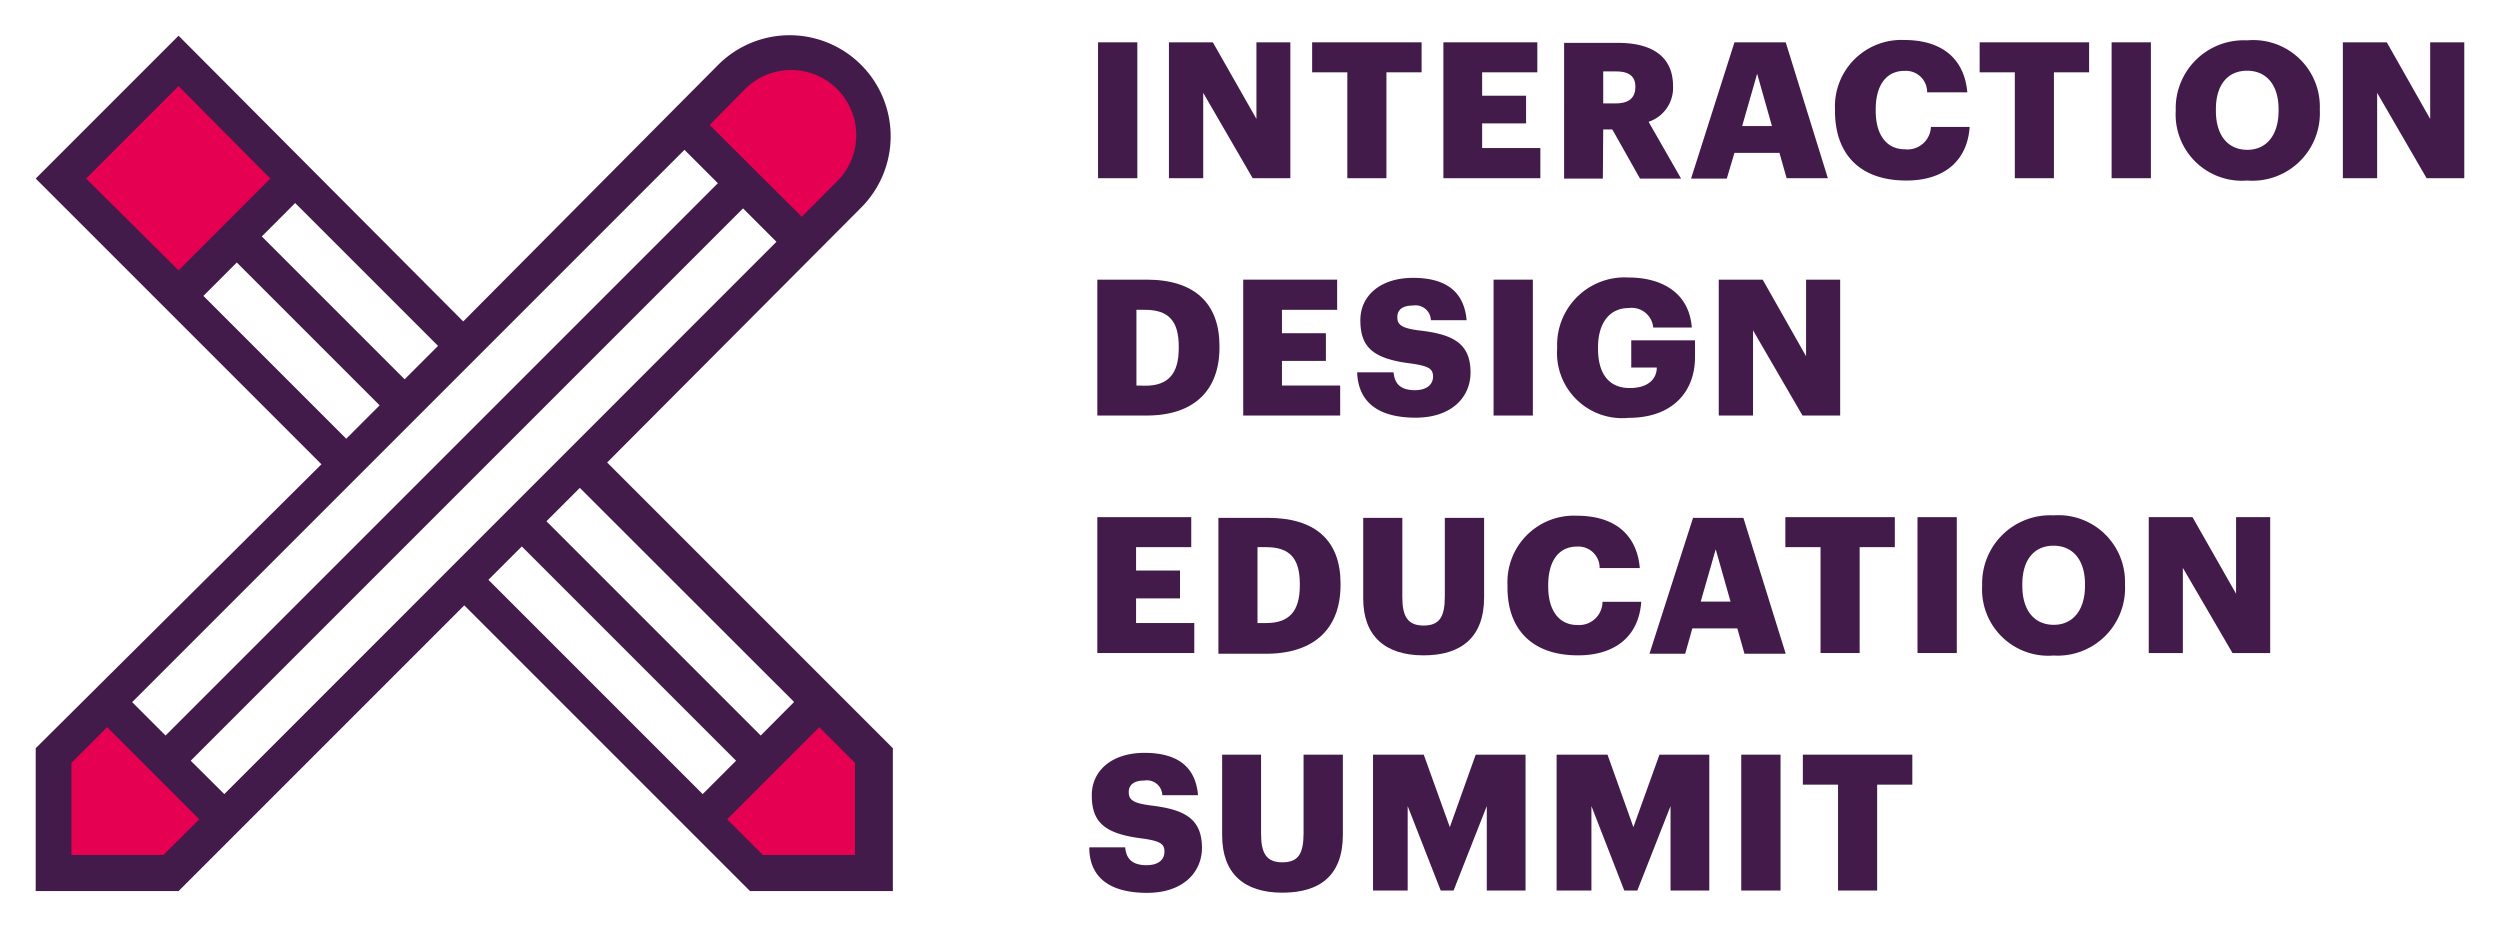 <svg id="Calque_1" data-name="Calque 1" xmlns="http://www.w3.org/2000/svg" viewBox="0 0 140 52"><defs><style>.cls-1{fill:#e50051;}.cls-2{fill:#421b4b;}</style></defs><title>logo_interaction_design_education_summit</title><g id="edu-summit"><polygon class="cls-1" points="3.33 48.55 3.33 42.45 5.99 39.79 12.09 45.89 9.43 48.55 3.33 48.55"/><polygon class="cls-1" points="42.45 48.55 39.79 45.89 45.89 39.79 48.55 42.45 48.55 48.55 42.45 48.55"/><path class="cls-1" d="M38.8,7l2.38-2.38a4.31,4.31,0,0,1,6.1,6.1L44.9,13.08Z"/><rect class="cls-1" x="5.67" y="5.67" width="8.62" height="8.62" transform="translate(-4.13 9.98) rotate(-45)"/><rect class="cls-2" x="61.49" y="2.37" width="2.2" height="7.61"/><polygon class="cls-2" points="67.38 5.2 70.15 9.98 72.26 9.98 72.26 2.37 70.36 2.37 70.36 6.66 67.92 2.37 65.46 2.37 65.46 9.98 67.38 9.98 67.38 5.2"/><polygon class="cls-2" points="77.64 9.98 77.64 4.05 79.61 4.05 79.61 2.37 73.48 2.37 73.48 4.05 75.45 4.05 75.45 9.98 77.64 9.98"/><polygon class="cls-2" points="86.26 8.29 83 8.29 83 6.91 85.46 6.91 85.46 5.36 83 5.36 83 4.05 86.09 4.05 86.09 2.37 80.83 2.37 80.83 9.98 86.26 9.98 86.26 8.29"/><path class="cls-2" d="M89.78,7.25h.51L91.84,10h2.3L92.32,6.82a2,2,0,0,0,1.37-2v0c0-1.61-1.11-2.42-3.1-2.42h-3V10h2.17Zm0-3.25h.71c.7,0,1.09.24,1.09.86v0c0,.62-.36.93-1.1.93h-.7Z"/><path class="cls-2" d="M97.13,8.56h2.52l.4,1.42h2.31L100,2.37H97.13L94.7,10h2ZM98.4,4.13l.83,2.93H97.56Z"/><path class="cls-2" d="M106.67,8.36c-1,0-1.63-.78-1.63-2.15V6.12c0-1.38.62-2.15,1.6-2.15a1.19,1.19,0,0,1,1.28,1.2h2.25c-.18-2-1.55-2.93-3.53-2.93a3.72,3.72,0,0,0-3.88,3.89v.09c0,2.33,1.31,3.89,4,3.89,2,0,3.4-1,3.54-3h-2.17A1.31,1.31,0,0,1,106.67,8.36Z"/><polygon class="cls-2" points="112.83 9.98 115.02 9.98 115.02 4.05 116.99 4.05 116.99 2.37 110.86 2.37 110.86 4.05 112.83 4.05 112.83 9.98"/><rect class="cls-2" x="118.25" y="2.37" width="2.2" height="7.61"/><path class="cls-2" d="M125.84,2.26a3.81,3.81,0,0,0-4,3.87v.09a3.71,3.71,0,0,0,4,3.89,3.78,3.78,0,0,0,4.07-3.94V6.08A3.73,3.73,0,0,0,125.84,2.26Zm1.76,3.94c0,1.36-.67,2.19-1.75,2.19s-1.76-.8-1.76-2.18V6.12c0-1.38.67-2.16,1.75-2.16s1.76.8,1.76,2.15Z"/><polygon class="cls-2" points="136.09 2.37 136.09 6.66 133.66 2.37 131.2 2.37 131.2 9.98 133.12 9.98 133.12 5.2 135.89 9.98 138 9.98 138 2.37 136.09 2.37"/><path class="cls-2" d="M68.29,19.46v-.09c0-2.36-1.37-3.71-4.08-3.71H61.45v7.61h2.76C66.89,23.27,68.29,21.84,68.29,19.46Zm-4.65,2.13V17.35h.48c1.32,0,1.89.62,1.89,2.06v.09c0,1.42-.58,2.1-1.87,2.1Z"/><polygon class="cls-2" points="74.88 17.35 74.88 15.66 69.62 15.66 69.62 23.27 75.05 23.27 75.05 21.59 71.79 21.59 71.79 20.21 74.25 20.21 74.25 18.66 71.79 18.66 71.79 17.35 74.88 17.35"/><path class="cls-2" d="M79.24,21.85c-.9,0-1.15-.45-1.2-1H76c.06,1.65,1.15,2.54,3.28,2.54,2,0,3.07-1.14,3.07-2.53,0-1.65-1-2.15-2.92-2.36-.95-.13-1.18-.32-1.18-.74s.3-.65.88-.65a.86.86,0,0,1,1,.82h2c-.14-1.61-1.17-2.37-3-2.37s-2.95,1-2.95,2.37c0,1.53.72,2.17,2.87,2.43.92.14,1.2.27,1.2.73S79.87,21.85,79.24,21.85Z"/><rect class="cls-2" x="83.64" y="15.66" width="2.2" height="7.61"/><path class="cls-2" d="M91.2,23.4c2.46,0,3.72-1.46,3.72-3.4v-.94H91.35v1.52h1.43c0,.61-.45,1.15-1.51,1.15-1.32,0-1.78-1-1.78-2.19v-.09c0-1.37.65-2.2,1.72-2.2a1.21,1.21,0,0,1,1.37,1.09h2.16c-.15-2-1.75-2.8-3.54-2.8a3.78,3.78,0,0,0-4,3.89v.09A3.65,3.65,0,0,0,91.2,23.4Z"/><polygon class="cls-2" points="101.14 19.95 98.71 15.66 96.25 15.66 96.25 23.27 98.17 23.27 98.17 18.5 100.94 23.27 103.05 23.27 103.05 15.66 101.14 15.66 101.14 19.95"/><polygon class="cls-2" points="66.88 34.89 63.62 34.89 63.62 33.51 66.08 33.51 66.08 31.95 63.62 31.95 63.62 30.64 66.71 30.64 66.71 28.96 61.45 28.96 61.45 36.57 66.88 36.57 66.88 34.89"/><path class="cls-2" d="M75.07,32.76v-.09C75.07,30.31,73.7,29,71,29H68.23v7.61H71C73.67,36.57,75.07,35.14,75.07,32.76Zm-4.65,2.13V30.64h.48c1.32,0,1.89.62,1.89,2.06v.09c0,1.42-.58,2.1-1.87,2.1Z"/><path class="cls-2" d="M79.72,36.7c2.1,0,3.39-1,3.39-3.25V29h-2.2v4.4c0,1.14-.29,1.63-1.19,1.63s-1.19-.52-1.19-1.6V29H76.34v4.52C76.34,35.62,77.57,36.7,79.72,36.7Z"/><path class="cls-2" d="M88.37,36.7c2,0,3.4-1,3.54-3H89.74A1.31,1.31,0,0,1,88.33,35c-1,0-1.63-.78-1.63-2.15v-.09c0-1.38.62-2.15,1.6-2.15a1.19,1.19,0,0,1,1.28,1.2h2.25c-.18-2-1.55-2.93-3.53-2.93a3.72,3.72,0,0,0-3.88,3.89v.09C84.4,35.15,85.71,36.7,88.37,36.7Z"/><path class="cls-2" d="M94.81,29l-2.44,7.61h2l.4-1.42h2.52l.4,1.42h2.31L97.63,29Zm.43,4.69.84-2.93.83,2.93Z"/><polygon class="cls-2" points="104.14 36.57 104.14 30.64 106.11 30.64 106.11 28.96 99.98 28.96 99.98 30.64 101.95 30.64 101.95 36.57 104.14 36.57"/><rect class="cls-2" x="107.38" y="28.96" width="2.2" height="7.61"/><path class="cls-2" d="M115,28.86a3.81,3.81,0,0,0-4,3.87v.09a3.71,3.71,0,0,0,4,3.89A3.78,3.78,0,0,0,119,32.76v-.09A3.73,3.73,0,0,0,115,28.86Zm1.76,3.94c0,1.36-.67,2.19-1.75,2.19s-1.76-.8-1.76-2.18v-.09c0-1.38.67-2.16,1.75-2.16s1.76.8,1.76,2.15Z"/><polygon class="cls-2" points="125.22 33.25 122.78 28.96 120.33 28.96 120.33 36.57 122.24 36.57 122.24 31.8 125.02 36.57 127.13 36.57 127.13 28.96 125.22 28.96 125.22 33.25"/><path class="cls-2" d="M64.39,45.1c-.95-.13-1.18-.32-1.18-.74s.3-.65.88-.65a.86.86,0,0,1,1,.82h2c-.14-1.61-1.17-2.37-3-2.37s-2.95,1-2.95,2.37c0,1.53.72,2.17,2.87,2.43.92.14,1.2.27,1.2.73s-.35.76-1,.76c-.9,0-1.15-.45-1.2-1H61C61,49.11,62.11,50,64.24,50c2,0,3.07-1.14,3.07-2.53C67.3,45.82,66.31,45.32,64.39,45.1Z"/><path class="cls-2" d="M73,46.66c0,1.14-.29,1.63-1.19,1.63s-1.19-.52-1.19-1.6V42.26H68.44v4.52c0,2.13,1.22,3.21,3.37,3.21s3.39-1,3.39-3.25V42.26H73Z"/><polygon class="cls-2" points="81.19 46.32 79.73 42.26 76.89 42.26 76.89 49.87 78.83 49.87 78.83 45.14 80.68 49.87 81.4 49.87 83.26 45.14 83.26 49.87 85.43 49.87 85.43 42.26 82.64 42.26 81.19 46.32"/><polygon class="cls-2" points="91.47 46.32 90.02 42.26 87.17 42.26 87.17 49.87 89.12 49.87 89.12 45.14 90.96 49.87 91.69 49.87 93.55 45.14 93.55 49.87 95.72 49.87 95.72 42.26 92.93 42.26 91.47 46.32"/><rect class="cls-2" x="97.51" y="42.26" width="2.2" height="7.61"/><polygon class="cls-2" points="100.96 43.94 102.93 43.94 102.93 49.87 105.12 49.87 105.12 43.94 107.09 43.94 107.09 42.26 100.96 42.26 100.96 43.94"/><path class="cls-2" d="M48.22,11.63a5.64,5.64,0,1,0-8-8L25.94,18,10,2,2,10l16,16L2,41.9v8h8l16-16,16,16h8v-8l-16-16ZM41.65,5.06a3.65,3.65,0,1,1,5.16,5.16L44.9,12.14,39.74,7ZM24.53,19.37l-1.87,1.87-8-8,1.87-1.87ZM4.82,10,10,4.82,15.14,10,10,15.14Zm6.57,6.57,1.87-1.87,8,8-1.87,1.87ZM38.33,8.39l1.87,1.87L9.27,41.19,7.4,39.32ZM9.15,47.88H4V42.72l2-2,5.16,5.16Zm3.41-3.41L10.68,42.6,41.61,11.67l1.87,1.87Zm14.79-12,1.87-1.87,12,12-1.87,1.87ZM47.88,42.72v5.16H42.72l-2-2,5.16-5.16Zm-3.41-3.41L42.6,41.19l-12-12,1.87-1.87Z"/></g></svg>
